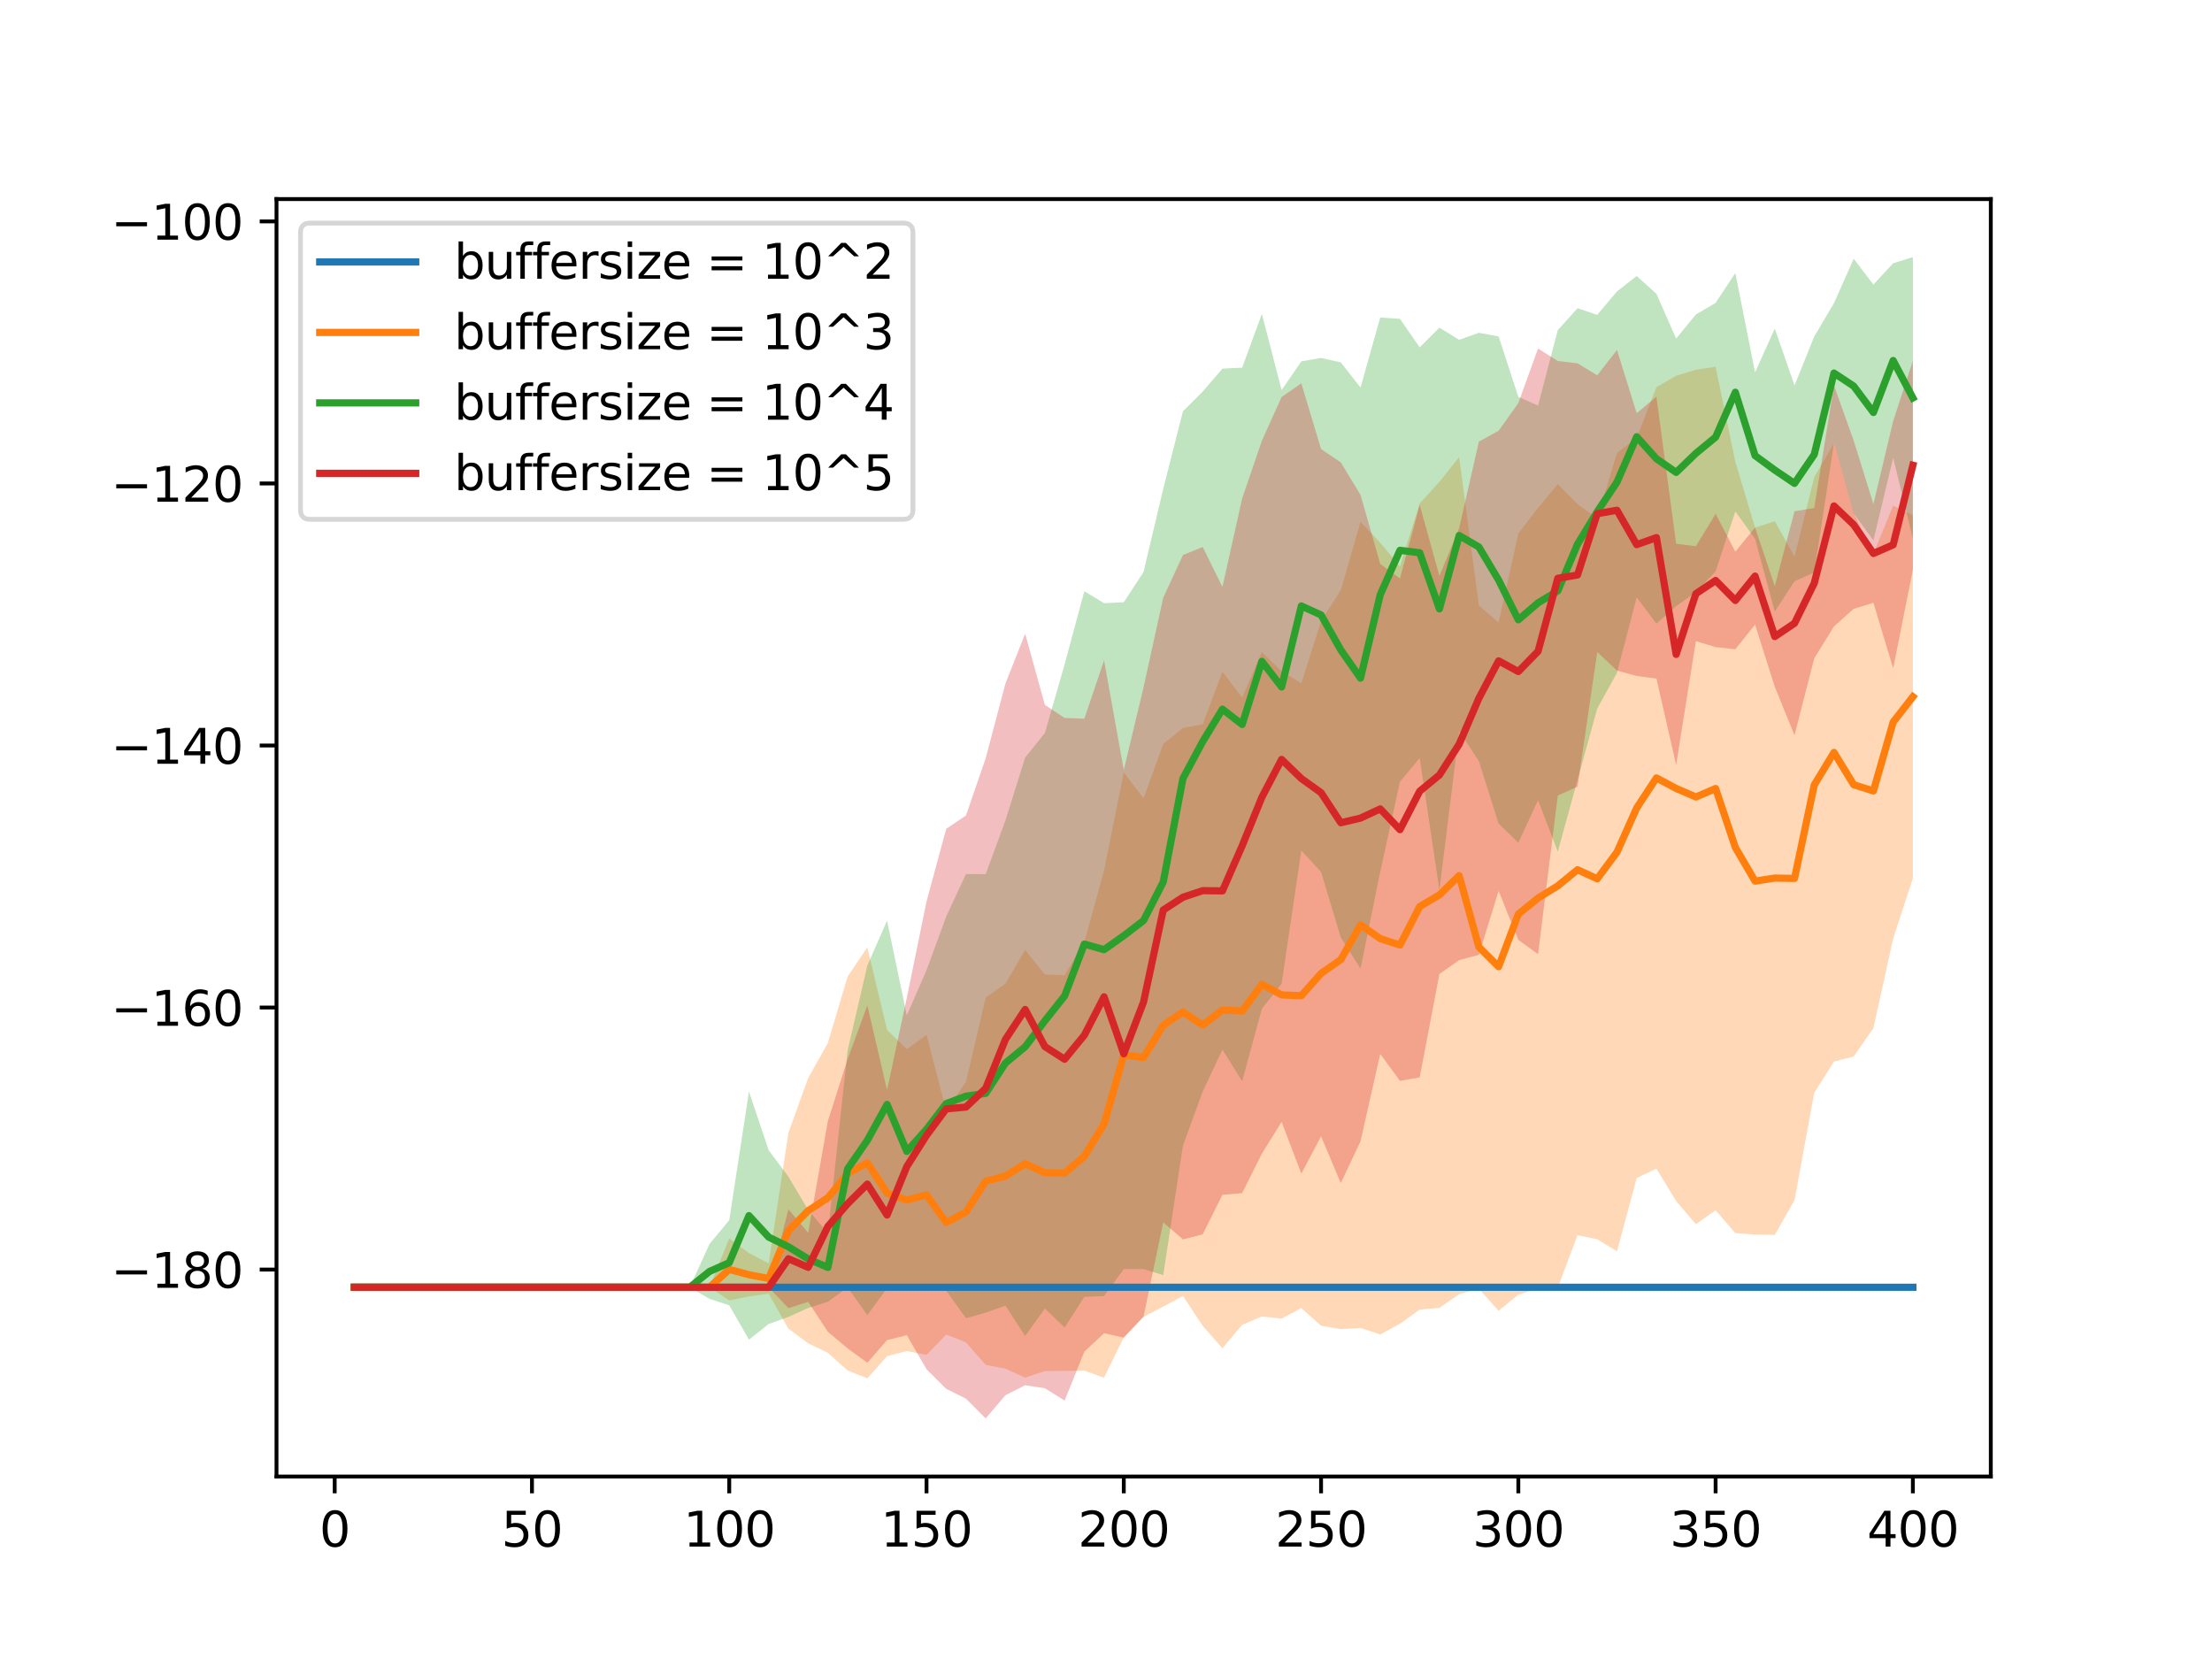 <?xml version="1.0" encoding="utf-8" standalone="no"?>
<!DOCTYPE svg PUBLIC "-//W3C//DTD SVG 1.1//EN"
  "http://www.w3.org/Graphics/SVG/1.1/DTD/svg11.dtd">
<svg height="345.6pt" version="1.1" viewBox="0 0 460.8 345.6" width="460.8pt" xmlns="http://www.w3.org/2000/svg" xmlns:xlink="http://www.w3.org/1999/xlink">
 <defs>
  <style type="text/css">*{stroke-linecap:butt;stroke-linejoin:round;}</style>
 </defs>
 <g id="figure_1">
  <g id="patch_1">
   <path d="M 0 345.6 
L 460.8 345.6 
L 460.8 0 
L 0 0 
z
" style="fill:#ffffff;"/>
  </g>
  <g id="axes_1">
   <g id="patch_2">
    <path d="M 57.6 307.584 
L 414.72 307.584 
L 414.72 41.472 
L 57.6 41.472 
z
" style="fill:#ffffff;"/>
   </g>
   <g id="PolyCollection_1">
    <path clip-path="url(#p92bef3d9a4)" d="M 73.833 268.162 
L 73.833 268.162 
L 77.942 268.162 
L 82.052 268.162 
L 86.161 268.162 
L 90.271 268.162 
L 94.38 268.162 
L 98.49 268.162 
L 102.6 268.162 
L 106.709 268.162 
L 110.819 268.162 
L 114.928 268.162 
L 119.038 268.162 
L 123.147 268.162 
L 127.257 268.162 
L 131.366 268.162 
L 135.476 268.162 
L 139.586 268.162 
L 143.695 268.162 
L 147.805 268.162 
L 151.914 268.162 
L 156.024 268.162 
L 160.133 268.162 
L 164.243 268.162 
L 168.352 268.162 
L 172.462 268.162 
L 176.572 268.162 
L 180.681 268.162 
L 184.791 268.162 
L 188.9 268.162 
L 193.01 268.162 
L 197.119 268.162 
L 201.229 268.162 
L 205.338 268.162 
L 209.448 268.162 
L 213.557 268.162 
L 217.667 268.162 
L 221.777 268.162 
L 225.886 268.162 
L 229.996 268.162 
L 234.105 268.162 
L 238.215 268.162 
L 242.324 268.162 
L 246.434 268.162 
L 250.543 268.162 
L 254.653 268.162 
L 258.763 268.162 
L 262.872 268.162 
L 266.982 268.162 
L 271.091 268.162 
L 275.201 268.162 
L 279.31 268.162 
L 283.42 268.162 
L 287.529 268.162 
L 291.639 268.162 
L 295.748 268.162 
L 299.858 268.162 
L 303.968 268.162 
L 308.077 268.162 
L 312.187 268.162 
L 316.296 268.162 
L 320.406 268.162 
L 324.515 268.162 
L 328.625 268.162 
L 332.734 268.162 
L 336.844 268.162 
L 340.954 268.162 
L 345.063 268.162 
L 349.173 268.162 
L 353.282 268.162 
L 357.392 268.162 
L 361.501 268.162 
L 365.611 268.162 
L 369.72 268.162 
L 373.83 268.162 
L 377.94 268.162 
L 382.049 268.162 
L 386.159 268.162 
L 390.268 268.162 
L 394.378 268.162 
L 398.487 268.162 
L 398.487 268.162 
L 398.487 268.162 
L 394.378 268.162 
L 390.268 268.162 
L 386.159 268.162 
L 382.049 268.162 
L 377.94 268.162 
L 373.83 268.162 
L 369.72 268.162 
L 365.611 268.162 
L 361.501 268.162 
L 357.392 268.162 
L 353.282 268.162 
L 349.173 268.162 
L 345.063 268.162 
L 340.954 268.162 
L 336.844 268.162 
L 332.734 268.162 
L 328.625 268.162 
L 324.515 268.162 
L 320.406 268.162 
L 316.296 268.162 
L 312.187 268.162 
L 308.077 268.162 
L 303.968 268.162 
L 299.858 268.162 
L 295.748 268.162 
L 291.639 268.162 
L 287.529 268.162 
L 283.42 268.162 
L 279.31 268.162 
L 275.201 268.162 
L 271.091 268.162 
L 266.982 268.162 
L 262.872 268.162 
L 258.763 268.162 
L 254.653 268.162 
L 250.543 268.162 
L 246.434 268.162 
L 242.324 268.162 
L 238.215 268.162 
L 234.105 268.162 
L 229.996 268.162 
L 225.886 268.162 
L 221.777 268.162 
L 217.667 268.162 
L 213.557 268.162 
L 209.448 268.162 
L 205.338 268.162 
L 201.229 268.162 
L 197.119 268.162 
L 193.01 268.162 
L 188.9 268.162 
L 184.791 268.162 
L 180.681 268.162 
L 176.572 268.162 
L 172.462 268.162 
L 168.352 268.162 
L 164.243 268.162 
L 160.133 268.162 
L 156.024 268.162 
L 151.914 268.162 
L 147.805 268.162 
L 143.695 268.162 
L 139.586 268.162 
L 135.476 268.162 
L 131.366 268.162 
L 127.257 268.162 
L 123.147 268.162 
L 119.038 268.162 
L 114.928 268.162 
L 110.819 268.162 
L 106.709 268.162 
L 102.6 268.162 
L 98.49 268.162 
L 94.38 268.162 
L 90.271 268.162 
L 86.161 268.162 
L 82.052 268.162 
L 77.942 268.162 
L 73.833 268.162 
z
" style="fill:#1f77b4;fill-opacity:0.3;"/>
   </g>
   <g id="PolyCollection_2">
    <path clip-path="url(#p92bef3d9a4)" d="M 73.833 268.162 
L 73.833 268.162 
L 77.942 268.162 
L 82.052 268.162 
L 86.161 268.162 
L 90.271 268.162 
L 94.38 268.162 
L 98.49 268.162 
L 102.6 268.162 
L 106.709 268.162 
L 110.819 268.162 
L 114.928 268.162 
L 119.038 268.162 
L 123.147 268.162 
L 127.257 268.162 
L 131.366 268.162 
L 135.476 268.162 
L 139.586 268.162 
L 143.695 268.162 
L 147.805 268.162 
L 151.914 270.887 
L 156.024 270.069 
L 160.133 269.497 
L 164.243 276.788 
L 168.352 279.84 
L 172.462 281.799 
L 176.572 285.505 
L 180.681 287.138 
L 184.791 282.524 
L 188.9 281.451 
L 193.01 282.249 
L 197.119 278.023 
L 201.229 279.641 
L 205.338 284.336 
L 209.448 285.111 
L 213.557 286.993 
L 217.667 285.622 
L 221.777 285.58 
L 225.886 285.525 
L 229.996 287.009 
L 234.105 278.573 
L 238.215 274.322 
L 242.324 272.187 
L 246.434 269.99 
L 250.543 276.195 
L 254.653 280.87 
L 258.763 275.979 
L 262.872 274.25 
L 266.982 274.691 
L 271.091 272.497 
L 275.201 276.185 
L 279.31 276.88 
L 283.42 276.643 
L 287.529 277.991 
L 291.639 275.776 
L 295.748 272.816 
L 299.858 272.465 
L 303.968 269.595 
L 308.077 268.479 
L 312.187 273.056 
L 316.296 269.715 
L 320.406 268.394 
L 324.515 268.239 
L 328.625 257.327 
L 332.734 258.16 
L 336.844 260.681 
L 340.954 245.4 
L 345.063 243.463 
L 349.173 250.211 
L 353.282 255.029 
L 357.392 252.116 
L 361.501 256.875 
L 365.611 257.195 
L 369.72 257.254 
L 373.83 250.038 
L 377.94 227.652 
L 382.049 221.144 
L 386.159 220.091 
L 390.268 214.182 
L 394.378 195.505 
L 398.487 182.978 
L 398.487 182.978 
L 398.487 107.308 
L 394.378 105.342 
L 390.268 115.347 
L 386.159 106.863 
L 382.049 92.341 
L 377.94 99.395 
L 373.83 115.935 
L 369.72 108.589 
L 365.611 109.915 
L 361.501 96.202 
L 357.392 76.405 
L 353.282 77.022 
L 349.173 78.281 
L 345.063 80.646 
L 340.954 91.226 
L 336.844 94.359 
L 332.734 107.979 
L 328.625 105.027 
L 324.515 100.841 
L 320.406 105.768 
L 316.296 111.131 
L 312.187 129.693 
L 308.077 126.107 
L 303.968 95.219 
L 299.858 100.371 
L 295.748 104.885 
L 291.639 117.984 
L 287.529 113.066 
L 283.42 108.704 
L 279.31 122.927 
L 275.201 129.36 
L 271.091 142.335 
L 266.982 139.829 
L 262.872 135.85 
L 258.763 145.279 
L 254.653 139.931 
L 250.543 150.881 
L 246.434 151.643 
L 242.324 154.975 
L 238.215 166.311 
L 234.105 160.892 
L 229.996 181.298 
L 225.886 196.233 
L 221.777 203.155 
L 217.667 203 
L 213.557 197.882 
L 209.448 204.905 
L 205.338 207.801 
L 201.229 225.322 
L 197.119 231.359 
L 193.01 215.586 
L 188.9 218.566 
L 184.791 214.563 
L 180.681 197.342 
L 176.572 203.438 
L 172.462 217.267 
L 168.352 224.58 
L 164.243 235.967 
L 160.133 263.179 
L 156.024 261.043 
L 151.914 257.992 
L 147.805 268.162 
L 143.695 268.162 
L 139.586 268.162 
L 135.476 268.162 
L 131.366 268.162 
L 127.257 268.162 
L 123.147 268.162 
L 119.038 268.162 
L 114.928 268.162 
L 110.819 268.162 
L 106.709 268.162 
L 102.6 268.162 
L 98.49 268.162 
L 94.38 268.162 
L 90.271 268.162 
L 86.161 268.162 
L 82.052 268.162 
L 77.942 268.162 
L 73.833 268.162 
z
" style="fill:#ff7f0e;fill-opacity:0.3;"/>
   </g>
   <g id="PolyCollection_3">
    <path clip-path="url(#p92bef3d9a4)" d="M 73.833 268.162 
L 73.833 268.162 
L 77.942 268.162 
L 82.052 268.162 
L 86.161 268.162 
L 90.271 268.162 
L 94.38 268.162 
L 98.49 268.162 
L 102.6 268.162 
L 106.709 268.162 
L 110.819 268.162 
L 114.928 268.162 
L 119.038 268.162 
L 123.147 268.162 
L 127.257 268.162 
L 131.366 268.162 
L 135.476 268.162 
L 139.586 268.162 
L 143.695 268.162 
L 147.805 270.576 
L 151.914 271.907 
L 156.024 279.082 
L 160.133 275.806 
L 164.243 274.336 
L 168.352 272.484 
L 172.462 271.187 
L 176.572 268.191 
L 180.681 273.965 
L 184.791 268.361 
L 188.9 268.165 
L 193.01 268.438 
L 197.119 268.867 
L 201.229 274.622 
L 205.338 273.443 
L 209.448 272.003 
L 213.557 278.318 
L 217.667 272.6 
L 221.777 276.538 
L 225.886 270.166 
L 229.996 270.011 
L 234.105 264.382 
L 238.215 264.38 
L 242.324 265.63 
L 246.434 238.662 
L 250.543 227.393 
L 254.653 218.664 
L 258.763 225.251 
L 262.872 210.154 
L 266.982 204.945 
L 271.091 177.183 
L 275.201 181.654 
L 279.31 195.293 
L 283.42 201.788 
L 287.529 181.629 
L 291.639 162.846 
L 295.748 157.931 
L 299.858 185.427 
L 303.968 152.337 
L 308.077 158.564 
L 312.187 171.575 
L 316.296 175.557 
L 320.406 166.696 
L 324.515 177.421 
L 328.625 162.508 
L 332.734 147.612 
L 336.844 140.171 
L 340.954 124.461 
L 345.063 129.916 
L 349.173 126.277 
L 353.282 123.362 
L 357.392 119.027 
L 361.501 106.552 
L 365.611 112.254 
L 369.72 127.399 
L 373.83 121.094 
L 377.94 119.268 
L 382.049 92.283 
L 386.159 106.97 
L 390.268 112.557 
L 394.378 95.365 
L 398.487 112.224 
L 398.487 112.224 
L 398.487 53.568 
L 394.378 54.84 
L 390.268 59.289 
L 386.159 53.904 
L 382.049 63.152 
L 377.94 70.099 
L 373.83 80.303 
L 369.72 68.454 
L 365.611 77.576 
L 361.501 56.875 
L 357.392 63.095 
L 353.282 65.523 
L 349.173 70.533 
L 345.063 61.21 
L 340.954 57.499 
L 336.844 60.71 
L 332.734 65.591 
L 328.625 64.219 
L 324.515 68.769 
L 320.406 84.481 
L 316.296 82.671 
L 312.187 70.083 
L 308.077 69.33 
L 303.968 70.789 
L 299.858 68.257 
L 295.748 72.364 
L 291.639 66.435 
L 287.529 66.14 
L 283.42 80.74 
L 279.31 75.487 
L 275.201 74.562 
L 271.091 75.284 
L 266.982 81.268 
L 262.872 65.396 
L 258.763 76.591 
L 254.653 76.802 
L 250.543 81.573 
L 246.434 85.67 
L 242.324 101.832 
L 238.215 119.156 
L 234.105 125.463 
L 229.996 125.651 
L 225.886 123.172 
L 221.777 138.404 
L 217.667 152.699 
L 213.557 157.815 
L 209.448 170.911 
L 205.338 182.096 
L 201.229 182.083 
L 197.119 190.919 
L 193.01 202.102 
L 188.9 211.537 
L 184.791 191.786 
L 180.681 201.146 
L 176.572 218.823 
L 172.462 256.87 
L 168.352 252.031 
L 164.243 245.118 
L 160.133 239.633 
L 156.024 227.407 
L 151.914 254.186 
L 147.805 259.151 
L 143.695 268.162 
L 139.586 268.162 
L 135.476 268.162 
L 131.366 268.162 
L 127.257 268.162 
L 123.147 268.162 
L 119.038 268.162 
L 114.928 268.162 
L 110.819 268.162 
L 106.709 268.162 
L 102.6 268.162 
L 98.49 268.162 
L 94.38 268.162 
L 90.271 268.162 
L 86.161 268.162 
L 82.052 268.162 
L 77.942 268.162 
L 73.833 268.162 
z
" style="fill:#2ca02c;fill-opacity:0.3;"/>
   </g>
   <g id="PolyCollection_4">
    <path clip-path="url(#p92bef3d9a4)" d="M 73.833 268.162 
L 73.833 268.162 
L 77.942 268.162 
L 82.052 268.162 
L 86.161 268.162 
L 90.271 268.162 
L 94.38 268.162 
L 98.49 268.162 
L 102.6 268.162 
L 106.709 268.162 
L 110.819 268.162 
L 114.928 268.162 
L 119.038 268.162 
L 123.147 268.162 
L 127.257 268.162 
L 131.366 268.162 
L 135.476 268.162 
L 139.586 268.162 
L 143.695 268.162 
L 147.805 268.162 
L 151.914 268.162 
L 156.024 268.162 
L 160.133 268.162 
L 164.243 272.508 
L 168.352 271.204 
L 172.462 277.441 
L 176.572 280.899 
L 180.681 283.896 
L 184.791 279.176 
L 188.9 278.143 
L 193.01 285.227 
L 197.119 289.328 
L 201.229 291.367 
L 205.338 295.488 
L 209.448 290.644 
L 213.557 288.572 
L 217.667 289.199 
L 221.777 291.761 
L 225.886 281.58 
L 229.996 277.736 
L 234.105 278.659 
L 238.215 274.298 
L 242.324 254.636 
L 246.434 258.191 
L 250.543 257.13 
L 254.653 248.909 
L 258.763 248.548 
L 262.872 240.335 
L 266.982 233.707 
L 271.091 244.502 
L 275.201 236.722 
L 279.31 246.465 
L 283.42 237.763 
L 287.529 219.55 
L 291.639 225.171 
L 295.748 224.447 
L 299.858 202.912 
L 303.968 200.012 
L 308.077 198.909 
L 312.187 185.6 
L 316.296 195.81 
L 320.406 198.779 
L 324.515 165.73 
L 328.625 163.868 
L 332.734 135.823 
L 336.844 139.697 
L 340.954 140.821 
L 345.063 141.359 
L 349.173 159.368 
L 353.282 133.564 
L 357.392 134.802 
L 361.501 135.261 
L 365.611 130.123 
L 369.72 143.095 
L 373.83 153.176 
L 377.94 137.144 
L 382.049 130.508 
L 386.159 126.824 
L 390.268 125.586 
L 394.378 139.249 
L 398.487 118.674 
L 398.487 118.674 
L 398.487 75.163 
L 394.378 87.73 
L 390.268 105.01 
L 386.159 91.804 
L 382.049 80.289 
L 377.94 105.83 
L 373.83 106.504 
L 369.72 122.111 
L 365.611 109.897 
L 361.501 114.914 
L 357.392 107.045 
L 353.282 113.786 
L 349.173 113.276 
L 345.063 82.636 
L 340.954 86.088 
L 336.844 72.893 
L 332.734 78.187 
L 328.625 75.689 
L 324.515 75.207 
L 320.406 72.596 
L 316.296 83.982 
L 312.187 89.733 
L 308.077 92.006 
L 303.968 110.041 
L 299.858 119.976 
L 295.748 105.197 
L 291.639 120.499 
L 287.529 117.472 
L 283.42 103.091 
L 279.31 96.326 
L 275.201 93.547 
L 271.091 79.867 
L 266.982 82.701 
L 262.872 91.819 
L 258.763 103.843 
L 254.653 122.274 
L 250.543 113.942 
L 246.434 115.624 
L 242.324 124.513 
L 238.215 143.213 
L 234.105 160.392 
L 229.996 137.57 
L 225.886 149.715 
L 221.777 149.561 
L 217.667 146.845 
L 213.557 132.01 
L 209.448 142.409 
L 205.338 157.953 
L 201.229 169.888 
L 197.119 172.646 
L 193.01 187.813 
L 188.9 207.899 
L 184.791 227.058 
L 180.681 209.442 
L 176.572 220.625 
L 172.462 233.533 
L 168.352 256.808 
L 164.243 251.941 
L 160.133 268.162 
L 156.024 268.162 
L 151.914 268.162 
L 147.805 268.162 
L 143.695 268.162 
L 139.586 268.162 
L 135.476 268.162 
L 131.366 268.162 
L 127.257 268.162 
L 123.147 268.162 
L 119.038 268.162 
L 114.928 268.162 
L 110.819 268.162 
L 106.709 268.162 
L 102.6 268.162 
L 98.49 268.162 
L 94.38 268.162 
L 90.271 268.162 
L 86.161 268.162 
L 82.052 268.162 
L 77.942 268.162 
L 73.833 268.162 
z
" style="fill:#d62728;fill-opacity:0.3;"/>
   </g>
   <g id="matplotlib.axis_1">
    <g id="xtick_1">
     <g id="line2d_1">
      <defs>
       <path d="M 0 0 
L 0 3.5 
" id="mbbbd0bf17a" style="stroke:#000000;stroke-width:0.8;"/>
      </defs>
      <g>
       <use style="stroke:#000000;stroke-width:0.8;" x="69.723" xlink:href="#mbbbd0bf17a" y="307.584"/>
      </g>
     </g>
     <g id="text_1">
      <!-- 0 -->
      <g transform="translate(66.542 322.182)scale(0.1 -0.1)">
       <defs>
        <path d="M 2034 4250 
Q 1547 4250 1301 3770 
Q 1056 3291 1056 2328 
Q 1056 1369 1301 889 
Q 1547 409 2034 409 
Q 2525 409 2770 889 
Q 3016 1369 3016 2328 
Q 3016 3291 2770 3770 
Q 2525 4250 2034 4250 
z
M 2034 4750 
Q 2819 4750 3233 4129 
Q 3647 3509 3647 2328 
Q 3647 1150 3233 529 
Q 2819 -91 2034 -91 
Q 1250 -91 836 529 
Q 422 1150 422 2328 
Q 422 3509 836 4129 
Q 1250 4750 2034 4750 
z
" id="DejaVuSans-30" transform="scale(0.016)"/>
       </defs>
       <use xlink:href="#DejaVuSans-30"/>
      </g>
     </g>
    </g>
    <g id="xtick_2">
     <g id="line2d_2">
      <g>
       <use style="stroke:#000000;stroke-width:0.8;" x="110.819" xlink:href="#mbbbd0bf17a" y="307.584"/>
      </g>
     </g>
     <g id="text_2">
      <!-- 50 -->
      <g transform="translate(104.456 322.182)scale(0.1 -0.1)">
       <defs>
        <path d="M 691 4666 
L 3169 4666 
L 3169 4134 
L 1269 4134 
L 1269 2991 
Q 1406 3038 1543 3061 
Q 1681 3084 1819 3084 
Q 2600 3084 3056 2656 
Q 3513 2228 3513 1497 
Q 3513 744 3044 326 
Q 2575 -91 1722 -91 
Q 1428 -91 1123 -41 
Q 819 9 494 109 
L 494 744 
Q 775 591 1075 516 
Q 1375 441 1709 441 
Q 2250 441 2565 725 
Q 2881 1009 2881 1497 
Q 2881 1984 2565 2268 
Q 2250 2553 1709 2553 
Q 1456 2553 1204 2497 
Q 953 2441 691 2322 
L 691 4666 
z
" id="DejaVuSans-35" transform="scale(0.016)"/>
       </defs>
       <use xlink:href="#DejaVuSans-35"/>
       <use x="63.623" xlink:href="#DejaVuSans-30"/>
      </g>
     </g>
    </g>
    <g id="xtick_3">
     <g id="line2d_3">
      <g>
       <use style="stroke:#000000;stroke-width:0.8;" x="151.914" xlink:href="#mbbbd0bf17a" y="307.584"/>
      </g>
     </g>
     <g id="text_3">
      <!-- 100 -->
      <g transform="translate(142.37 322.182)scale(0.1 -0.1)">
       <defs>
        <path d="M 794 531 
L 1825 531 
L 1825 4091 
L 703 3866 
L 703 4441 
L 1819 4666 
L 2450 4666 
L 2450 531 
L 3481 531 
L 3481 0 
L 794 0 
L 794 531 
z
" id="DejaVuSans-31" transform="scale(0.016)"/>
       </defs>
       <use xlink:href="#DejaVuSans-31"/>
       <use x="63.623" xlink:href="#DejaVuSans-30"/>
       <use x="127.246" xlink:href="#DejaVuSans-30"/>
      </g>
     </g>
    </g>
    <g id="xtick_4">
     <g id="line2d_4">
      <g>
       <use style="stroke:#000000;stroke-width:0.8;" x="193.01" xlink:href="#mbbbd0bf17a" y="307.584"/>
      </g>
     </g>
     <g id="text_4">
      <!-- 150 -->
      <g transform="translate(183.466 322.182)scale(0.1 -0.1)">
       <use xlink:href="#DejaVuSans-31"/>
       <use x="63.623" xlink:href="#DejaVuSans-35"/>
       <use x="127.246" xlink:href="#DejaVuSans-30"/>
      </g>
     </g>
    </g>
    <g id="xtick_5">
     <g id="line2d_5">
      <g>
       <use style="stroke:#000000;stroke-width:0.8;" x="234.105" xlink:href="#mbbbd0bf17a" y="307.584"/>
      </g>
     </g>
     <g id="text_5">
      <!-- 200 -->
      <g transform="translate(224.561 322.182)scale(0.1 -0.1)">
       <defs>
        <path d="M 1228 531 
L 3431 531 
L 3431 0 
L 469 0 
L 469 531 
Q 828 903 1448 1529 
Q 2069 2156 2228 2338 
Q 2531 2678 2651 2914 
Q 2772 3150 2772 3378 
Q 2772 3750 2511 3984 
Q 2250 4219 1831 4219 
Q 1534 4219 1204 4116 
Q 875 4013 500 3803 
L 500 4441 
Q 881 4594 1212 4672 
Q 1544 4750 1819 4750 
Q 2544 4750 2975 4387 
Q 3406 4025 3406 3419 
Q 3406 3131 3298 2873 
Q 3191 2616 2906 2266 
Q 2828 2175 2409 1742 
Q 1991 1309 1228 531 
z
" id="DejaVuSans-32" transform="scale(0.016)"/>
       </defs>
       <use xlink:href="#DejaVuSans-32"/>
       <use x="63.623" xlink:href="#DejaVuSans-30"/>
       <use x="127.246" xlink:href="#DejaVuSans-30"/>
      </g>
     </g>
    </g>
    <g id="xtick_6">
     <g id="line2d_6">
      <g>
       <use style="stroke:#000000;stroke-width:0.8;" x="275.201" xlink:href="#mbbbd0bf17a" y="307.584"/>
      </g>
     </g>
     <g id="text_6">
      <!-- 250 -->
      <g transform="translate(265.657 322.182)scale(0.1 -0.1)">
       <use xlink:href="#DejaVuSans-32"/>
       <use x="63.623" xlink:href="#DejaVuSans-35"/>
       <use x="127.246" xlink:href="#DejaVuSans-30"/>
      </g>
     </g>
    </g>
    <g id="xtick_7">
     <g id="line2d_7">
      <g>
       <use style="stroke:#000000;stroke-width:0.8;" x="316.296" xlink:href="#mbbbd0bf17a" y="307.584"/>
      </g>
     </g>
     <g id="text_7">
      <!-- 300 -->
      <g transform="translate(306.752 322.182)scale(0.1 -0.1)">
       <defs>
        <path d="M 2597 2516 
Q 3050 2419 3304 2112 
Q 3559 1806 3559 1356 
Q 3559 666 3084 287 
Q 2609 -91 1734 -91 
Q 1441 -91 1130 -33 
Q 819 25 488 141 
L 488 750 
Q 750 597 1062 519 
Q 1375 441 1716 441 
Q 2309 441 2620 675 
Q 2931 909 2931 1356 
Q 2931 1769 2642 2001 
Q 2353 2234 1838 2234 
L 1294 2234 
L 1294 2753 
L 1863 2753 
Q 2328 2753 2575 2939 
Q 2822 3125 2822 3475 
Q 2822 3834 2567 4026 
Q 2313 4219 1838 4219 
Q 1578 4219 1281 4162 
Q 984 4106 628 3988 
L 628 4550 
Q 988 4650 1302 4700 
Q 1616 4750 1894 4750 
Q 2613 4750 3031 4423 
Q 3450 4097 3450 3541 
Q 3450 3153 3228 2886 
Q 3006 2619 2597 2516 
z
" id="DejaVuSans-33" transform="scale(0.016)"/>
       </defs>
       <use xlink:href="#DejaVuSans-33"/>
       <use x="63.623" xlink:href="#DejaVuSans-30"/>
       <use x="127.246" xlink:href="#DejaVuSans-30"/>
      </g>
     </g>
    </g>
    <g id="xtick_8">
     <g id="line2d_8">
      <g>
       <use style="stroke:#000000;stroke-width:0.8;" x="357.392" xlink:href="#mbbbd0bf17a" y="307.584"/>
      </g>
     </g>
     <g id="text_8">
      <!-- 350 -->
      <g transform="translate(347.848 322.182)scale(0.1 -0.1)">
       <use xlink:href="#DejaVuSans-33"/>
       <use x="63.623" xlink:href="#DejaVuSans-35"/>
       <use x="127.246" xlink:href="#DejaVuSans-30"/>
      </g>
     </g>
    </g>
    <g id="xtick_9">
     <g id="line2d_9">
      <g>
       <use style="stroke:#000000;stroke-width:0.8;" x="398.487" xlink:href="#mbbbd0bf17a" y="307.584"/>
      </g>
     </g>
     <g id="text_9">
      <!-- 400 -->
      <g transform="translate(388.944 322.182)scale(0.1 -0.1)">
       <defs>
        <path d="M 2419 4116 
L 825 1625 
L 2419 1625 
L 2419 4116 
z
M 2253 4666 
L 3047 4666 
L 3047 1625 
L 3713 1625 
L 3713 1100 
L 3047 1100 
L 3047 0 
L 2419 0 
L 2419 1100 
L 313 1100 
L 313 1709 
L 2253 4666 
z
" id="DejaVuSans-34" transform="scale(0.016)"/>
       </defs>
       <use xlink:href="#DejaVuSans-34"/>
       <use x="63.623" xlink:href="#DejaVuSans-30"/>
       <use x="127.246" xlink:href="#DejaVuSans-30"/>
      </g>
     </g>
    </g>
   </g>
   <g id="matplotlib.axis_2">
    <g id="ytick_1">
     <g id="line2d_10">
      <defs>
       <path d="M 0 0 
L -3.5 0 
" id="meb72370683" style="stroke:#000000;stroke-width:0.8;"/>
      </defs>
      <g>
       <use style="stroke:#000000;stroke-width:0.8;" x="57.6" xlink:href="#meb72370683" y="264.474"/>
      </g>
     </g>
     <g id="text_10">
      <!-- −180 -->
      <g transform="translate(23.133 268.273)scale(0.1 -0.1)">
       <defs>
        <path d="M 678 2272 
L 4684 2272 
L 4684 1741 
L 678 1741 
L 678 2272 
z
" id="DejaVuSans-2212" transform="scale(0.016)"/>
        <path d="M 2034 2216 
Q 1584 2216 1326 1975 
Q 1069 1734 1069 1313 
Q 1069 891 1326 650 
Q 1584 409 2034 409 
Q 2484 409 2743 651 
Q 3003 894 3003 1313 
Q 3003 1734 2745 1975 
Q 2488 2216 2034 2216 
z
M 1403 2484 
Q 997 2584 770 2862 
Q 544 3141 544 3541 
Q 544 4100 942 4425 
Q 1341 4750 2034 4750 
Q 2731 4750 3128 4425 
Q 3525 4100 3525 3541 
Q 3525 3141 3298 2862 
Q 3072 2584 2669 2484 
Q 3125 2378 3379 2068 
Q 3634 1759 3634 1313 
Q 3634 634 3220 271 
Q 2806 -91 2034 -91 
Q 1263 -91 848 271 
Q 434 634 434 1313 
Q 434 1759 690 2068 
Q 947 2378 1403 2484 
z
M 1172 3481 
Q 1172 3119 1398 2916 
Q 1625 2713 2034 2713 
Q 2441 2713 2670 2916 
Q 2900 3119 2900 3481 
Q 2900 3844 2670 4047 
Q 2441 4250 2034 4250 
Q 1625 4250 1398 4047 
Q 1172 3844 1172 3481 
z
" id="DejaVuSans-38" transform="scale(0.016)"/>
       </defs>
       <use xlink:href="#DejaVuSans-2212"/>
       <use x="83.789" xlink:href="#DejaVuSans-31"/>
       <use x="147.412" xlink:href="#DejaVuSans-38"/>
       <use x="211.035" xlink:href="#DejaVuSans-30"/>
      </g>
     </g>
    </g>
    <g id="ytick_2">
     <g id="line2d_11">
      <g>
       <use style="stroke:#000000;stroke-width:0.8;" x="57.6" xlink:href="#meb72370683" y="209.887"/>
      </g>
     </g>
     <g id="text_11">
      <!-- −160 -->
      <g transform="translate(23.133 213.686)scale(0.1 -0.1)">
       <defs>
        <path d="M 2113 2584 
Q 1688 2584 1439 2293 
Q 1191 2003 1191 1497 
Q 1191 994 1439 701 
Q 1688 409 2113 409 
Q 2538 409 2786 701 
Q 3034 994 3034 1497 
Q 3034 2003 2786 2293 
Q 2538 2584 2113 2584 
z
M 3366 4563 
L 3366 3988 
Q 3128 4100 2886 4159 
Q 2644 4219 2406 4219 
Q 1781 4219 1451 3797 
Q 1122 3375 1075 2522 
Q 1259 2794 1537 2939 
Q 1816 3084 2150 3084 
Q 2853 3084 3261 2657 
Q 3669 2231 3669 1497 
Q 3669 778 3244 343 
Q 2819 -91 2113 -91 
Q 1303 -91 875 529 
Q 447 1150 447 2328 
Q 447 3434 972 4092 
Q 1497 4750 2381 4750 
Q 2619 4750 2861 4703 
Q 3103 4656 3366 4563 
z
" id="DejaVuSans-36" transform="scale(0.016)"/>
       </defs>
       <use xlink:href="#DejaVuSans-2212"/>
       <use x="83.789" xlink:href="#DejaVuSans-31"/>
       <use x="147.412" xlink:href="#DejaVuSans-36"/>
       <use x="211.035" xlink:href="#DejaVuSans-30"/>
      </g>
     </g>
    </g>
    <g id="ytick_3">
     <g id="line2d_12">
      <g>
       <use style="stroke:#000000;stroke-width:0.8;" x="57.6" xlink:href="#meb72370683" y="155.3"/>
      </g>
     </g>
     <g id="text_12">
      <!-- −140 -->
      <g transform="translate(23.133 159.099)scale(0.1 -0.1)">
       <use xlink:href="#DejaVuSans-2212"/>
       <use x="83.789" xlink:href="#DejaVuSans-31"/>
       <use x="147.412" xlink:href="#DejaVuSans-34"/>
       <use x="211.035" xlink:href="#DejaVuSans-30"/>
      </g>
     </g>
    </g>
    <g id="ytick_4">
     <g id="line2d_13">
      <g>
       <use style="stroke:#000000;stroke-width:0.8;" x="57.6" xlink:href="#meb72370683" y="100.712"/>
      </g>
     </g>
     <g id="text_13">
      <!-- −120 -->
      <g transform="translate(23.133 104.512)scale(0.1 -0.1)">
       <use xlink:href="#DejaVuSans-2212"/>
       <use x="83.789" xlink:href="#DejaVuSans-31"/>
       <use x="147.412" xlink:href="#DejaVuSans-32"/>
       <use x="211.035" xlink:href="#DejaVuSans-30"/>
      </g>
     </g>
    </g>
    <g id="ytick_5">
     <g id="line2d_14">
      <g>
       <use style="stroke:#000000;stroke-width:0.8;" x="57.6" xlink:href="#meb72370683" y="46.125"/>
      </g>
     </g>
     <g id="text_14">
      <!-- −100 -->
      <g transform="translate(23.133 49.924)scale(0.1 -0.1)">
       <use xlink:href="#DejaVuSans-2212"/>
       <use x="83.789" xlink:href="#DejaVuSans-31"/>
       <use x="147.412" xlink:href="#DejaVuSans-30"/>
       <use x="211.035" xlink:href="#DejaVuSans-30"/>
      </g>
     </g>
    </g>
   </g>
   <g id="line2d_15">
    <path clip-path="url(#p92bef3d9a4)" d="M 73.833 268.162 
L 77.942 268.162 
L 82.052 268.162 
L 86.161 268.162 
L 90.271 268.162 
L 94.38 268.162 
L 98.49 268.162 
L 102.6 268.162 
L 106.709 268.162 
L 110.819 268.162 
L 114.928 268.162 
L 119.038 268.162 
L 123.147 268.162 
L 127.257 268.162 
L 131.366 268.162 
L 135.476 268.162 
L 139.586 268.162 
L 143.695 268.162 
L 147.805 268.162 
L 151.914 268.162 
L 156.024 268.162 
L 160.133 268.162 
L 164.243 268.162 
L 168.352 268.162 
L 172.462 268.162 
L 176.572 268.162 
L 180.681 268.162 
L 184.791 268.162 
L 188.9 268.162 
L 193.01 268.162 
L 197.119 268.162 
L 201.229 268.162 
L 205.338 268.162 
L 209.448 268.162 
L 213.557 268.162 
L 217.667 268.162 
L 221.777 268.162 
L 225.886 268.162 
L 229.996 268.162 
L 234.105 268.162 
L 238.215 268.162 
L 242.324 268.162 
L 246.434 268.162 
L 250.543 268.162 
L 254.653 268.162 
L 258.763 268.162 
L 262.872 268.162 
L 266.982 268.162 
L 271.091 268.162 
L 275.201 268.162 
L 279.31 268.162 
L 283.42 268.162 
L 287.529 268.162 
L 291.639 268.162 
L 295.748 268.162 
L 299.858 268.162 
L 303.968 268.162 
L 308.077 268.162 
L 312.187 268.162 
L 316.296 268.162 
L 320.406 268.162 
L 324.515 268.162 
L 328.625 268.162 
L 332.734 268.162 
L 336.844 268.162 
L 340.954 268.162 
L 345.063 268.162 
L 349.173 268.162 
L 353.282 268.162 
L 357.392 268.162 
L 361.501 268.162 
L 365.611 268.162 
L 369.72 268.162 
L 373.83 268.162 
L 377.94 268.162 
L 382.049 268.162 
L 386.159 268.162 
L 390.268 268.162 
L 394.378 268.162 
L 398.487 268.162 
" style="fill:none;stroke:#1f77b4;stroke-linecap:square;stroke-width:1.5;"/>
   </g>
   <g id="line2d_16">
    <path clip-path="url(#p92bef3d9a4)" d="M 73.833 268.162 
L 77.942 268.162 
L 82.052 268.162 
L 86.161 268.162 
L 90.271 268.162 
L 94.38 268.162 
L 98.49 268.162 
L 102.6 268.162 
L 106.709 268.162 
L 110.819 268.162 
L 114.928 268.162 
L 119.038 268.162 
L 123.147 268.162 
L 127.257 268.162 
L 131.366 268.162 
L 135.476 268.162 
L 139.586 268.162 
L 143.695 268.162 
L 147.805 268.162 
L 151.914 264.44 
L 156.024 265.556 
L 160.133 266.338 
L 164.243 256.378 
L 168.352 252.21 
L 172.462 249.533 
L 176.572 244.471 
L 180.681 242.24 
L 184.791 248.543 
L 188.9 250.008 
L 193.01 248.918 
L 197.119 254.691 
L 201.229 252.481 
L 205.338 246.068 
L 209.448 245.008 
L 213.557 242.438 
L 217.667 244.311 
L 221.777 244.368 
L 225.886 240.879 
L 229.996 234.154 
L 234.105 219.733 
L 238.215 220.316 
L 242.324 213.581 
L 246.434 210.816 
L 250.543 213.538 
L 254.653 210.4 
L 258.763 210.629 
L 262.872 205.05 
L 266.982 207.26 
L 271.091 207.416 
L 275.201 202.772 
L 279.31 199.903 
L 283.42 192.674 
L 287.529 195.529 
L 291.639 196.88 
L 295.748 188.851 
L 299.858 186.418 
L 303.968 182.407 
L 308.077 197.293 
L 312.187 201.375 
L 316.296 190.423 
L 320.406 187.081 
L 324.515 184.54 
L 328.625 181.177 
L 332.734 183.07 
L 336.844 177.52 
L 340.954 168.313 
L 345.063 162.054 
L 349.173 164.246 
L 353.282 166.025 
L 357.392 164.261 
L 361.501 176.539 
L 365.611 183.555 
L 369.72 182.922 
L 373.83 182.987 
L 377.94 163.524 
L 382.049 156.742 
L 386.159 163.477 
L 390.268 164.765 
L 394.378 150.424 
L 398.487 145.143 
" style="fill:none;stroke:#ff7f0e;stroke-linecap:square;stroke-width:1.5;"/>
   </g>
   <g id="line2d_17">
    <path clip-path="url(#p92bef3d9a4)" d="M 73.833 268.162 
L 77.942 268.162 
L 82.052 268.162 
L 86.161 268.162 
L 90.271 268.162 
L 94.38 268.162 
L 98.49 268.162 
L 102.6 268.162 
L 106.709 268.162 
L 110.819 268.162 
L 114.928 268.162 
L 119.038 268.162 
L 123.147 268.162 
L 127.257 268.162 
L 131.366 268.162 
L 135.476 268.162 
L 139.586 268.162 
L 143.695 268.162 
L 147.805 264.864 
L 151.914 263.047 
L 156.024 253.244 
L 160.133 257.72 
L 164.243 259.727 
L 168.352 262.258 
L 172.462 264.029 
L 176.572 243.507 
L 180.681 237.555 
L 184.791 230.073 
L 188.9 239.851 
L 193.01 235.27 
L 197.119 229.893 
L 201.229 228.352 
L 205.338 227.769 
L 209.448 221.457 
L 213.557 218.066 
L 217.667 212.649 
L 221.777 207.471 
L 225.886 196.669 
L 229.996 197.831 
L 234.105 194.923 
L 238.215 191.768 
L 242.324 183.731 
L 246.434 162.166 
L 250.543 154.483 
L 254.653 147.733 
L 258.763 150.921 
L 262.872 137.775 
L 266.982 143.106 
L 271.091 126.234 
L 275.201 128.108 
L 279.31 135.39 
L 283.42 141.264 
L 287.529 123.885 
L 291.639 114.641 
L 295.748 115.147 
L 299.858 126.842 
L 303.968 111.563 
L 308.077 113.947 
L 312.187 120.829 
L 316.296 129.114 
L 320.406 125.589 
L 324.515 123.095 
L 328.625 113.363 
L 332.734 106.601 
L 336.844 100.441 
L 340.954 90.98 
L 345.063 95.563 
L 349.173 98.405 
L 353.282 94.443 
L 357.392 91.061 
L 361.501 81.714 
L 365.611 94.915 
L 369.72 97.926 
L 373.83 100.699 
L 377.94 94.683 
L 382.049 77.718 
L 386.159 80.437 
L 390.268 85.923 
L 394.378 75.102 
L 398.487 82.896 
" style="fill:none;stroke:#2ca02c;stroke-linecap:square;stroke-width:1.5;"/>
   </g>
   <g id="line2d_18">
    <path clip-path="url(#p92bef3d9a4)" d="M 73.833 268.162 
L 77.942 268.162 
L 82.052 268.162 
L 86.161 268.162 
L 90.271 268.162 
L 94.38 268.162 
L 98.49 268.162 
L 102.6 268.162 
L 106.709 268.162 
L 110.819 268.162 
L 114.928 268.162 
L 119.038 268.162 
L 123.147 268.162 
L 127.257 268.162 
L 131.366 268.162 
L 135.476 268.162 
L 139.586 268.162 
L 143.695 268.162 
L 147.805 268.162 
L 151.914 268.162 
L 156.024 268.162 
L 160.133 268.162 
L 164.243 262.225 
L 168.352 264.006 
L 172.462 255.487 
L 176.572 250.762 
L 180.681 246.669 
L 184.791 253.117 
L 188.9 243.021 
L 193.01 236.52 
L 197.119 230.987 
L 201.229 230.627 
L 205.338 226.72 
L 209.448 216.527 
L 213.557 210.291 
L 217.667 218.022 
L 221.777 220.661 
L 225.886 215.648 
L 229.996 207.653 
L 234.105 219.525 
L 238.215 208.756 
L 242.324 189.575 
L 246.434 186.908 
L 250.543 185.536 
L 254.653 185.592 
L 258.763 176.196 
L 262.872 166.077 
L 266.982 158.204 
L 271.091 162.185 
L 275.201 165.134 
L 279.31 171.395 
L 283.42 170.427 
L 287.529 168.511 
L 291.639 172.835 
L 295.748 164.822 
L 299.858 161.444 
L 303.968 155.026 
L 308.077 145.458 
L 312.187 137.666 
L 316.296 139.896 
L 320.406 135.687 
L 324.515 120.469 
L 328.625 119.779 
L 332.734 107.005 
L 336.844 106.295 
L 340.954 113.454 
L 345.063 111.997 
L 349.173 136.322 
L 353.282 123.675 
L 357.392 120.924 
L 361.501 125.087 
L 365.611 120.01 
L 369.72 132.603 
L 373.83 129.84 
L 377.94 121.487 
L 382.049 105.398 
L 386.159 109.314 
L 390.268 115.298 
L 394.378 113.49 
L 398.487 96.918 
" style="fill:none;stroke:#d62728;stroke-linecap:square;stroke-width:1.5;"/>
   </g>
   <g id="patch_3">
    <path d="M 57.6 307.584 
L 57.6 41.472 
" style="fill:none;stroke:#000000;stroke-linecap:square;stroke-linejoin:miter;stroke-width:0.8;"/>
   </g>
   <g id="patch_4">
    <path d="M 414.72 307.584 
L 414.72 41.472 
" style="fill:none;stroke:#000000;stroke-linecap:square;stroke-linejoin:miter;stroke-width:0.8;"/>
   </g>
   <g id="patch_5">
    <path d="M 57.6 307.584 
L 414.72 307.584 
" style="fill:none;stroke:#000000;stroke-linecap:square;stroke-linejoin:miter;stroke-width:0.8;"/>
   </g>
   <g id="patch_6">
    <path d="M 57.6 41.472 
L 414.72 41.472 
" style="fill:none;stroke:#000000;stroke-linecap:square;stroke-linejoin:miter;stroke-width:0.8;"/>
   </g>
   <g id="legend_1">
    <g id="patch_7">
     <path d="M 64.6 108.184 
L 188.183 108.184 
Q 190.183 108.184 190.183 106.184 
L 190.183 48.472 
Q 190.183 46.472 188.183 46.472 
L 64.6 46.472 
Q 62.6 46.472 62.6 48.472 
L 62.6 106.184 
Q 62.6 108.184 64.6 108.184 
z
" style="fill:#ffffff;opacity:0.8;stroke:#cccccc;stroke-linejoin:miter;"/>
    </g>
    <g id="line2d_19">
     <path d="M 66.6 54.57 
L 86.6 54.57 
" style="fill:none;stroke:#1f77b4;stroke-linecap:square;stroke-width:1.5;"/>
    </g>
    <g id="line2d_20"/>
    <g id="text_15">
     <!-- buffersize = 10^2 -->
     <g transform="translate(94.6 58.07)scale(0.1 -0.1)">
      <defs>
       <path d="M 3116 1747 
Q 3116 2381 2855 2742 
Q 2594 3103 2138 3103 
Q 1681 3103 1420 2742 
Q 1159 2381 1159 1747 
Q 1159 1113 1420 752 
Q 1681 391 2138 391 
Q 2594 391 2855 752 
Q 3116 1113 3116 1747 
z
M 1159 2969 
Q 1341 3281 1617 3432 
Q 1894 3584 2278 3584 
Q 2916 3584 3314 3078 
Q 3713 2572 3713 1747 
Q 3713 922 3314 415 
Q 2916 -91 2278 -91 
Q 1894 -91 1617 61 
Q 1341 213 1159 525 
L 1159 0 
L 581 0 
L 581 4863 
L 1159 4863 
L 1159 2969 
z
" id="DejaVuSans-62" transform="scale(0.016)"/>
       <path d="M 544 1381 
L 544 3500 
L 1119 3500 
L 1119 1403 
Q 1119 906 1312 657 
Q 1506 409 1894 409 
Q 2359 409 2629 706 
Q 2900 1003 2900 1516 
L 2900 3500 
L 3475 3500 
L 3475 0 
L 2900 0 
L 2900 538 
Q 2691 219 2414 64 
Q 2138 -91 1772 -91 
Q 1169 -91 856 284 
Q 544 659 544 1381 
z
M 1991 3584 
L 1991 3584 
z
" id="DejaVuSans-75" transform="scale(0.016)"/>
       <path d="M 2375 4863 
L 2375 4384 
L 1825 4384 
Q 1516 4384 1395 4259 
Q 1275 4134 1275 3809 
L 1275 3500 
L 2222 3500 
L 2222 3053 
L 1275 3053 
L 1275 0 
L 697 0 
L 697 3053 
L 147 3053 
L 147 3500 
L 697 3500 
L 697 3744 
Q 697 4328 969 4595 
Q 1241 4863 1831 4863 
L 2375 4863 
z
" id="DejaVuSans-66" transform="scale(0.016)"/>
       <path d="M 3597 1894 
L 3597 1613 
L 953 1613 
Q 991 1019 1311 708 
Q 1631 397 2203 397 
Q 2534 397 2845 478 
Q 3156 559 3463 722 
L 3463 178 
Q 3153 47 2828 -22 
Q 2503 -91 2169 -91 
Q 1331 -91 842 396 
Q 353 884 353 1716 
Q 353 2575 817 3079 
Q 1281 3584 2069 3584 
Q 2775 3584 3186 3129 
Q 3597 2675 3597 1894 
z
M 3022 2063 
Q 3016 2534 2758 2815 
Q 2500 3097 2075 3097 
Q 1594 3097 1305 2825 
Q 1016 2553 972 2059 
L 3022 2063 
z
" id="DejaVuSans-65" transform="scale(0.016)"/>
       <path d="M 2631 2963 
Q 2534 3019 2420 3045 
Q 2306 3072 2169 3072 
Q 1681 3072 1420 2755 
Q 1159 2438 1159 1844 
L 1159 0 
L 581 0 
L 581 3500 
L 1159 3500 
L 1159 2956 
Q 1341 3275 1631 3429 
Q 1922 3584 2338 3584 
Q 2397 3584 2469 3576 
Q 2541 3569 2628 3553 
L 2631 2963 
z
" id="DejaVuSans-72" transform="scale(0.016)"/>
       <path d="M 2834 3397 
L 2834 2853 
Q 2591 2978 2328 3040 
Q 2066 3103 1784 3103 
Q 1356 3103 1142 2972 
Q 928 2841 928 2578 
Q 928 2378 1081 2264 
Q 1234 2150 1697 2047 
L 1894 2003 
Q 2506 1872 2764 1633 
Q 3022 1394 3022 966 
Q 3022 478 2636 193 
Q 2250 -91 1575 -91 
Q 1294 -91 989 -36 
Q 684 19 347 128 
L 347 722 
Q 666 556 975 473 
Q 1284 391 1588 391 
Q 1994 391 2212 530 
Q 2431 669 2431 922 
Q 2431 1156 2273 1281 
Q 2116 1406 1581 1522 
L 1381 1569 
Q 847 1681 609 1914 
Q 372 2147 372 2553 
Q 372 3047 722 3315 
Q 1072 3584 1716 3584 
Q 2034 3584 2315 3537 
Q 2597 3491 2834 3397 
z
" id="DejaVuSans-73" transform="scale(0.016)"/>
       <path d="M 603 3500 
L 1178 3500 
L 1178 0 
L 603 0 
L 603 3500 
z
M 603 4863 
L 1178 4863 
L 1178 4134 
L 603 4134 
L 603 4863 
z
" id="DejaVuSans-69" transform="scale(0.016)"/>
       <path d="M 353 3500 
L 3084 3500 
L 3084 2975 
L 922 459 
L 3084 459 
L 3084 0 
L 275 0 
L 275 525 
L 2438 3041 
L 353 3041 
L 353 3500 
z
" id="DejaVuSans-7a" transform="scale(0.016)"/>
       <path id="DejaVuSans-20" transform="scale(0.016)"/>
       <path d="M 678 2906 
L 4684 2906 
L 4684 2381 
L 678 2381 
L 678 2906 
z
M 678 1631 
L 4684 1631 
L 4684 1100 
L 678 1100 
L 678 1631 
z
" id="DejaVuSans-3d" transform="scale(0.016)"/>
       <path d="M 2988 4666 
L 4684 2925 
L 4056 2925 
L 2681 4159 
L 1306 2925 
L 678 2925 
L 2375 4666 
L 2988 4666 
z
" id="DejaVuSans-5e" transform="scale(0.016)"/>
       <path d="M 1228 531 
L 3431 531 
L 3431 0 
L 469 0 
L 469 531 
Q 828 903 1448 1529 
Q 2069 2156 2228 2338 
Q 2531 2678 2651 2914 
Q 2772 3150 2772 3378 
Q 2772 3750 2511 3984 
Q 2250 4219 1831 4219 
Q 1534 4219 1204 4116 
Q 875 4013 500 3803 
L 500 4441 
Q 881 4594 1212 4672 
Q 1544 4750 1819 4750 
Q 2544 4750 2975 4387 
Q 3406 4025 3406 3419 
Q 3406 3131 3298 2873 
Q 3191 2616 2906 2266 
Q 2828 2175 2409 1742 
Q 1991 1309 1228 531 
z
" id="DejaVuSans-32" transform="scale(0.016)"/>
      </defs>
      <use xlink:href="#DejaVuSans-62"/>
      <use x="63.477" xlink:href="#DejaVuSans-75"/>
      <use x="126.855" xlink:href="#DejaVuSans-66"/>
      <use x="162.061" xlink:href="#DejaVuSans-66"/>
      <use x="197.266" xlink:href="#DejaVuSans-65"/>
      <use x="258.789" xlink:href="#DejaVuSans-72"/>
      <use x="299.902" xlink:href="#DejaVuSans-73"/>
      <use x="352.002" xlink:href="#DejaVuSans-69"/>
      <use x="379.785" xlink:href="#DejaVuSans-7a"/>
      <use x="432.275" xlink:href="#DejaVuSans-65"/>
      <use x="493.799" xlink:href="#DejaVuSans-20"/>
      <use x="525.586" xlink:href="#DejaVuSans-3d"/>
      <use x="609.375" xlink:href="#DejaVuSans-20"/>
      <use x="641.162" xlink:href="#DejaVuSans-31"/>
      <use x="704.785" xlink:href="#DejaVuSans-30"/>
      <use x="768.408" xlink:href="#DejaVuSans-5e"/>
      <use x="852.197" xlink:href="#DejaVuSans-32"/>
     </g>
    </g>
    <g id="line2d_21">
     <path d="M 66.6 69.249 
L 86.6 69.249 
" style="fill:none;stroke:#ff7f0e;stroke-linecap:square;stroke-width:1.5;"/>
    </g>
    <g id="line2d_22"/>
    <g id="text_16">
     <!-- buffersize = 10^3 -->
     <g transform="translate(94.6 72.749)scale(0.1 -0.1)">
      <use xlink:href="#DejaVuSans-62"/>
      <use x="63.477" xlink:href="#DejaVuSans-75"/>
      <use x="126.855" xlink:href="#DejaVuSans-66"/>
      <use x="162.061" xlink:href="#DejaVuSans-66"/>
      <use x="197.266" xlink:href="#DejaVuSans-65"/>
      <use x="258.789" xlink:href="#DejaVuSans-72"/>
      <use x="299.902" xlink:href="#DejaVuSans-73"/>
      <use x="352.002" xlink:href="#DejaVuSans-69"/>
      <use x="379.785" xlink:href="#DejaVuSans-7a"/>
      <use x="432.275" xlink:href="#DejaVuSans-65"/>
      <use x="493.799" xlink:href="#DejaVuSans-20"/>
      <use x="525.586" xlink:href="#DejaVuSans-3d"/>
      <use x="609.375" xlink:href="#DejaVuSans-20"/>
      <use x="641.162" xlink:href="#DejaVuSans-31"/>
      <use x="704.785" xlink:href="#DejaVuSans-30"/>
      <use x="768.408" xlink:href="#DejaVuSans-5e"/>
      <use x="852.197" xlink:href="#DejaVuSans-33"/>
     </g>
    </g>
    <g id="line2d_23">
     <path d="M 66.6 83.927 
L 86.6 83.927 
" style="fill:none;stroke:#2ca02c;stroke-linecap:square;stroke-width:1.5;"/>
    </g>
    <g id="line2d_24"/>
    <g id="text_17">
     <!-- buffersize = 10^4 -->
     <g transform="translate(94.6 87.427)scale(0.1 -0.1)">
      <use xlink:href="#DejaVuSans-62"/>
      <use x="63.477" xlink:href="#DejaVuSans-75"/>
      <use x="126.855" xlink:href="#DejaVuSans-66"/>
      <use x="162.061" xlink:href="#DejaVuSans-66"/>
      <use x="197.266" xlink:href="#DejaVuSans-65"/>
      <use x="258.789" xlink:href="#DejaVuSans-72"/>
      <use x="299.902" xlink:href="#DejaVuSans-73"/>
      <use x="352.002" xlink:href="#DejaVuSans-69"/>
      <use x="379.785" xlink:href="#DejaVuSans-7a"/>
      <use x="432.275" xlink:href="#DejaVuSans-65"/>
      <use x="493.799" xlink:href="#DejaVuSans-20"/>
      <use x="525.586" xlink:href="#DejaVuSans-3d"/>
      <use x="609.375" xlink:href="#DejaVuSans-20"/>
      <use x="641.162" xlink:href="#DejaVuSans-31"/>
      <use x="704.785" xlink:href="#DejaVuSans-30"/>
      <use x="768.408" xlink:href="#DejaVuSans-5e"/>
      <use x="852.197" xlink:href="#DejaVuSans-34"/>
     </g>
    </g>
    <g id="line2d_25">
     <path d="M 66.6 98.605 
L 86.6 98.605 
" style="fill:none;stroke:#d62728;stroke-linecap:square;stroke-width:1.5;"/>
    </g>
    <g id="line2d_26"/>
    <g id="text_18">
     <!-- buffersize = 10^5 -->
     <g transform="translate(94.6 102.105)scale(0.1 -0.1)">
      <use xlink:href="#DejaVuSans-62"/>
      <use x="63.477" xlink:href="#DejaVuSans-75"/>
      <use x="126.855" xlink:href="#DejaVuSans-66"/>
      <use x="162.061" xlink:href="#DejaVuSans-66"/>
      <use x="197.266" xlink:href="#DejaVuSans-65"/>
      <use x="258.789" xlink:href="#DejaVuSans-72"/>
      <use x="299.902" xlink:href="#DejaVuSans-73"/>
      <use x="352.002" xlink:href="#DejaVuSans-69"/>
      <use x="379.785" xlink:href="#DejaVuSans-7a"/>
      <use x="432.275" xlink:href="#DejaVuSans-65"/>
      <use x="493.799" xlink:href="#DejaVuSans-20"/>
      <use x="525.586" xlink:href="#DejaVuSans-3d"/>
      <use x="609.375" xlink:href="#DejaVuSans-20"/>
      <use x="641.162" xlink:href="#DejaVuSans-31"/>
      <use x="704.785" xlink:href="#DejaVuSans-30"/>
      <use x="768.408" xlink:href="#DejaVuSans-5e"/>
      <use x="852.197" xlink:href="#DejaVuSans-35"/>
     </g>
    </g>
   </g>
  </g>
 </g>
 <defs>
  <clipPath id="pafaf32837d">
   <rect height="266.112" width="357.12" x="57.6" y="41.472"/>
  </clipPath>
 </defs>
</svg>
